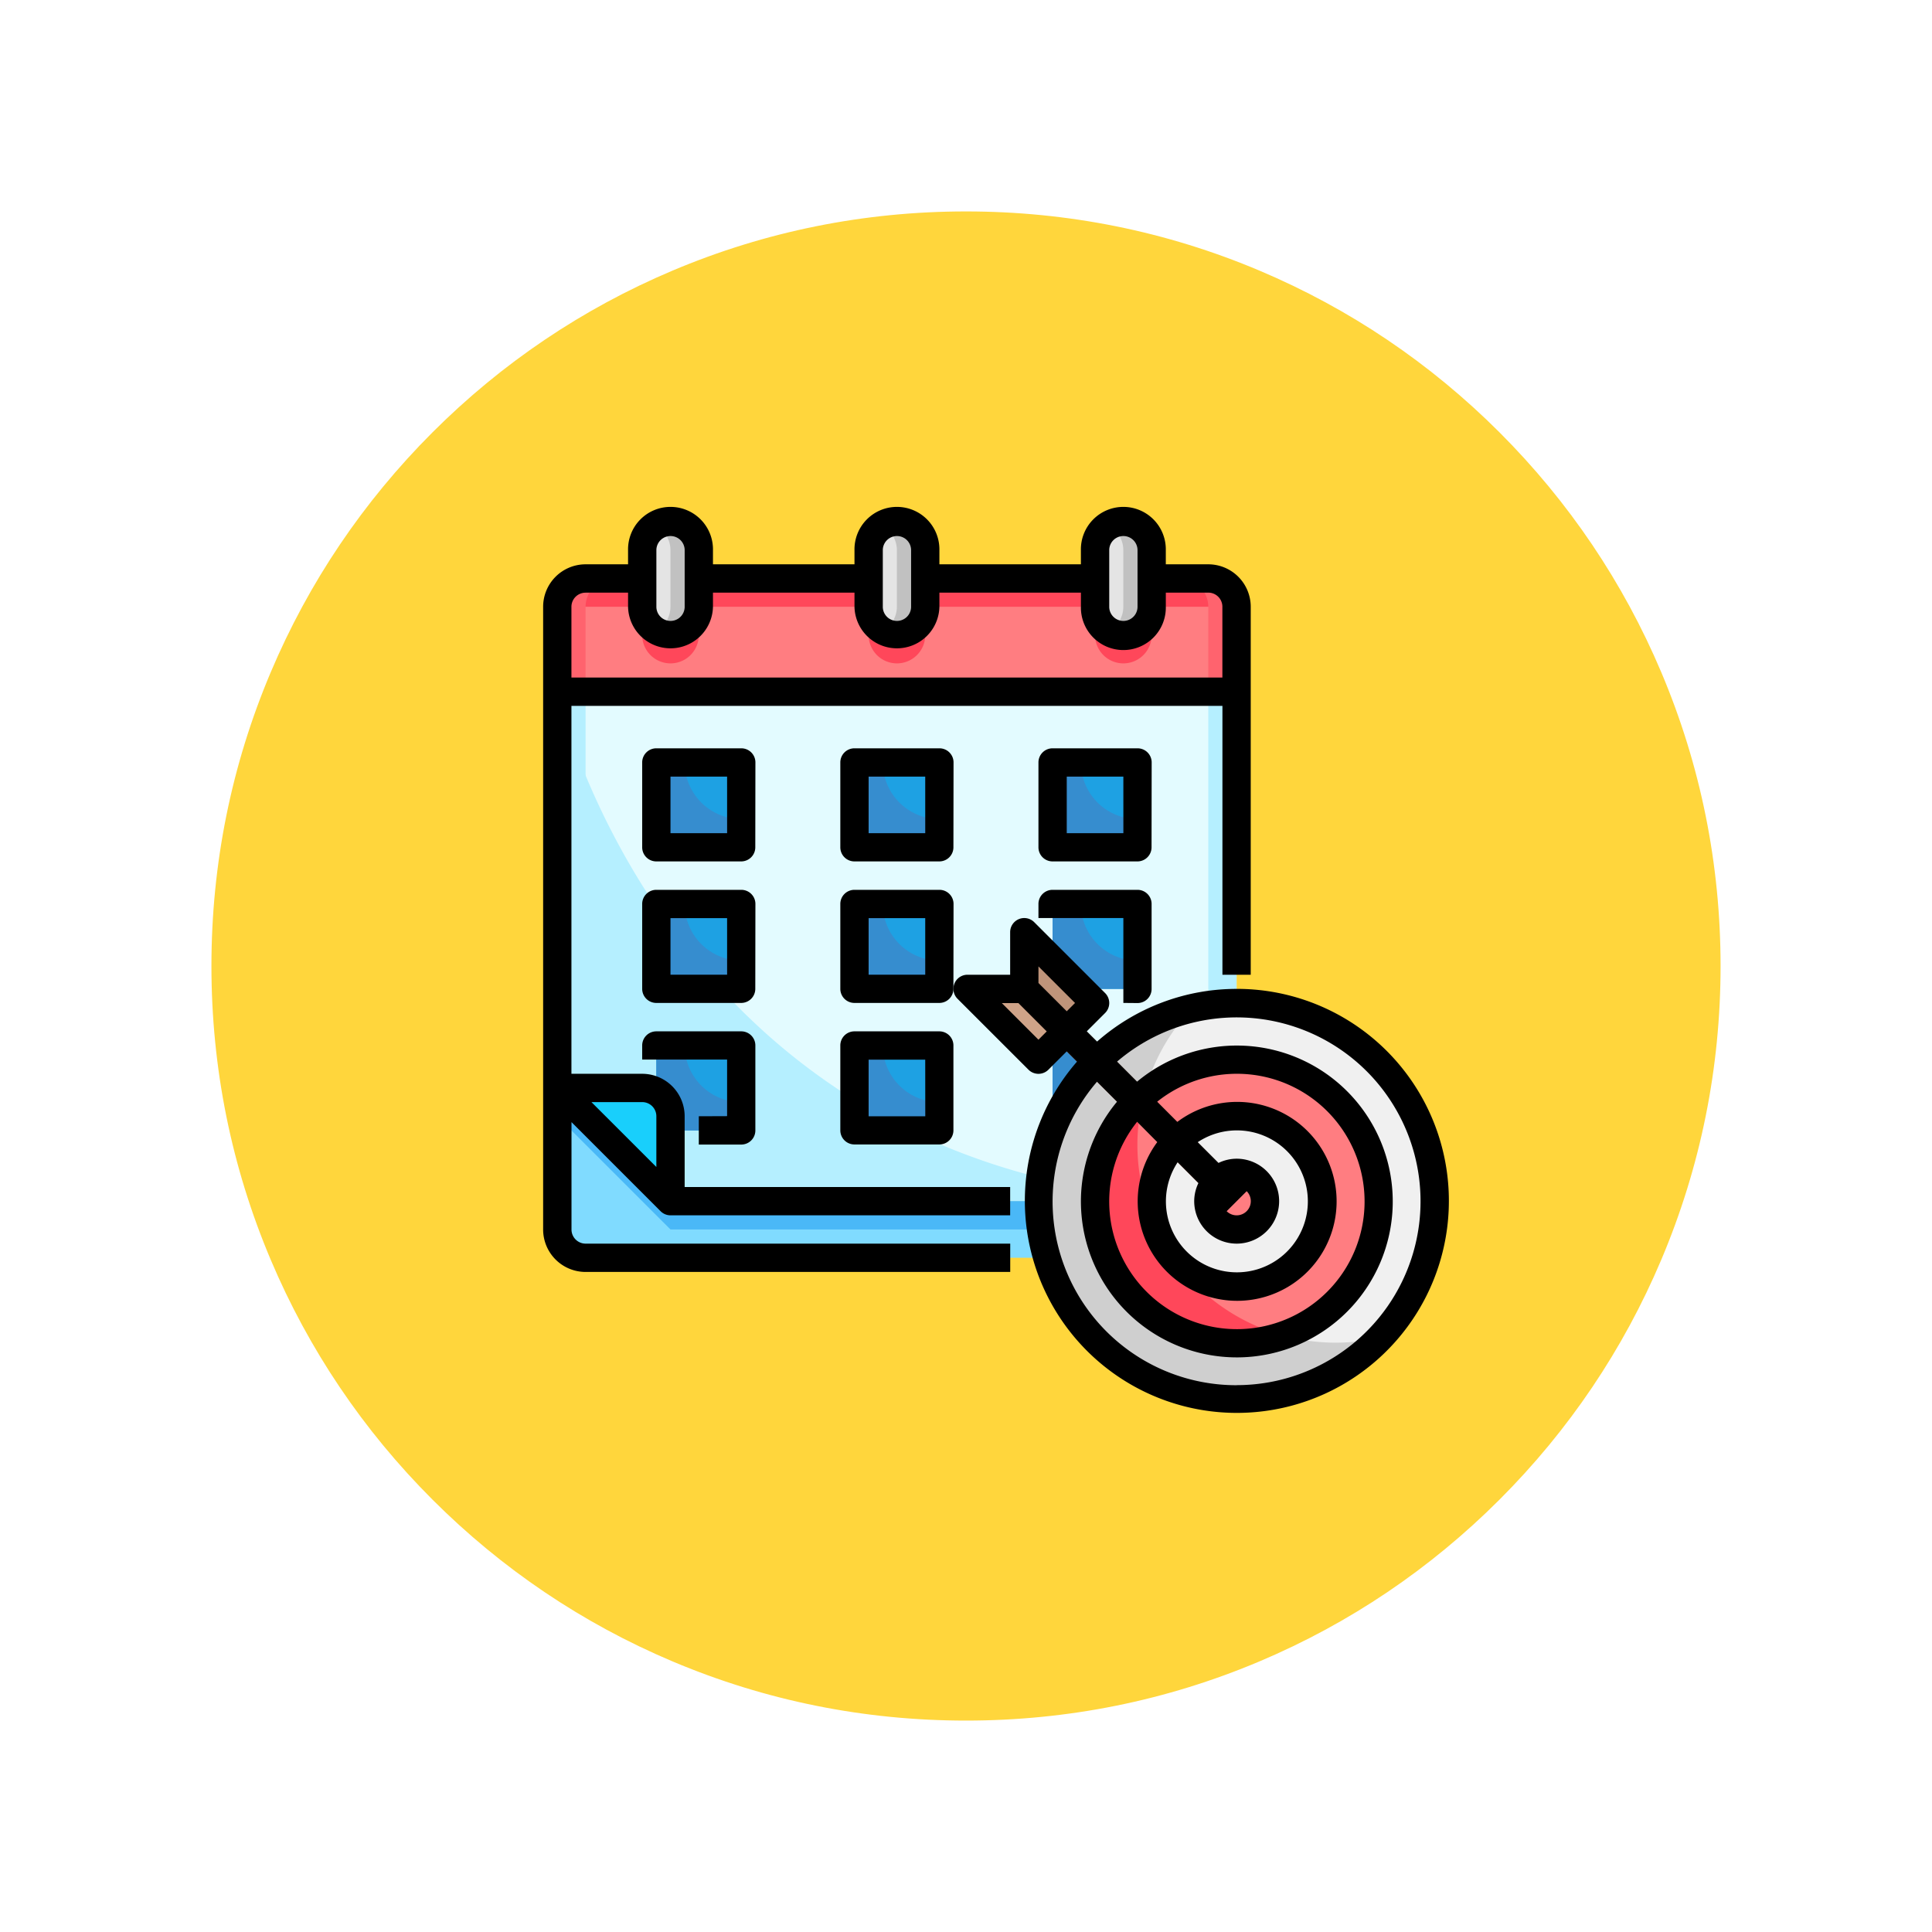 <svg xmlns="http://www.w3.org/2000/svg" xmlns:xlink="http://www.w3.org/1999/xlink" width="109.652" height="109.652" viewBox="0 0 109.652 109.652">
  <defs>
    <filter id="Path_874925" x="0" y="0" width="109.652" height="109.652" filterUnits="userSpaceOnUse">
      <feOffset dy="3" input="SourceAlpha"/>
      <feGaussianBlur stdDeviation="3" result="blur"/>
      <feFlood flood-opacity="0.161"/>
      <feComposite operator="in" in2="blur"/>
      <feComposite in="SourceGraphic"/>
    </filter>
  </defs>
  <g id="Group_1111645" data-name="Group 1111645" transform="translate(-11890 9874)">
    <g id="Group_1111415" data-name="Group 1111415" transform="translate(10879.27 -12945)">
      <g transform="matrix(1, 0, 0, 1, 1010.73, 3071)" filter="url(#Path_874925)">
        <g id="Path_874925-2" data-name="Path 874925" transform="translate(9 6)" fill="#ffd63c">
          <path d="M 45.826 90.153 C 39.841 90.153 34.037 88.981 28.573 86.67 C 23.295 84.438 18.554 81.241 14.483 77.17 C 10.412 73.099 7.215 68.358 4.983 63.08 C 2.672 57.616 1.5 51.811 1.5 45.827 C 1.5 39.841 2.672 34.037 4.983 28.573 C 7.215 23.295 10.412 18.554 14.483 14.483 C 18.554 10.412 23.295 7.215 28.573 4.983 C 34.037 2.672 39.841 1.5 45.826 1.5 C 51.811 1.5 57.616 2.672 63.079 4.983 C 68.358 7.215 73.098 10.412 77.169 14.483 C 81.241 18.554 84.437 23.295 86.67 28.573 C 88.981 34.037 90.152 39.841 90.152 45.826 C 90.152 51.811 88.981 57.616 86.67 63.08 C 84.437 68.358 81.241 73.099 77.169 77.17 C 73.098 81.241 68.358 84.438 63.079 86.67 C 57.616 88.981 51.811 90.153 45.826 90.153 Z" stroke="none"/>
          <path d="M 45.826 3 C 40.043 3 34.435 4.132 29.157 6.364 C 24.058 8.521 19.478 11.609 15.543 15.543 C 11.609 19.478 8.521 24.058 6.364 29.157 C 4.132 34.435 3 40.043 3 45.827 C 3 51.609 4.132 57.218 6.364 62.496 C 8.521 67.595 11.609 72.175 15.543 76.109 C 19.478 80.043 24.058 83.132 29.157 85.289 C 34.435 87.521 40.043 88.653 45.826 88.653 C 51.609 88.653 57.217 87.521 62.495 85.289 C 67.594 83.132 72.175 80.043 76.109 76.109 C 80.043 72.175 83.131 67.595 85.288 62.496 C 87.52 57.218 88.652 51.609 88.652 45.826 C 88.652 40.043 87.52 34.435 85.288 29.157 C 83.131 24.058 80.043 19.478 76.109 15.543 C 72.175 11.609 67.594 8.521 62.495 6.364 C 57.217 4.132 51.609 3 45.826 3 M 45.826 7.62939453125e-06 C 71.135 7.62939453125e-06 91.652 20.517 91.652 45.826 L 91.652 45.827 C 91.652 71.136 71.135 91.653 45.826 91.653 C 20.517 91.653 0 71.136 0 45.827 L 0 45.826 C 0 20.517 20.517 7.62939453125e-06 45.826 7.62939453125e-06 Z" stroke="none" fill="#fff"/>
        </g>
      </g>
    </g>
    <g id="_18-Calendar" data-name="18-Calendar" transform="translate(11920.826 -9845.184)">
      <path id="Path_900683" data-name="Path 900683" d="M39.554,6.606v4.819H1V6.606A1.611,1.611,0,0,1,2.606,5H5.819V6.606a1.606,1.606,0,1,0,3.213,0V5h9.639V6.606a1.606,1.606,0,1,0,3.213,0V5h9.639V6.606a1.606,1.606,0,1,0,3.213,0V5h3.213a1.611,1.611,0,0,1,1.606,1.606Z" transform="translate(-0.197 -0.984)" fill="#ff7d81"/>
      <path id="Path_900684" data-name="Path 900684" d="M39.554,13V40.309a1.611,1.611,0,0,1-1.606,1.606H7.426V37.1A1.611,1.611,0,0,0,5.819,35.49H1V13Z" transform="translate(-0.197 -2.558)" fill="#e3fbff"/>
      <path id="Path_900685" data-name="Path 900685" d="M1,13V35.49H5.819A1.611,1.611,0,0,1,7.426,37.1v4.819H37.948a1.568,1.568,0,0,0,.333-.036C7.271,41.117,1,13,1,13Z" transform="translate(-0.197 -2.558)" fill="#b5efff"/>
      <path id="Path_900686" data-name="Path 900686" d="M10.213,4.213V5.819A1.606,1.606,0,1,1,7,5.819V2.606A1.611,1.611,0,0,1,8.606,1a1.57,1.57,0,0,1,1.133.474,1.57,1.57,0,0,1,.474,1.133Z" transform="translate(-1.378 -0.197)" fill="#e4e4e4"/>
      <path id="Path_900687" data-name="Path 900687" d="M9.936,1.474A1.573,1.573,0,0,0,8,1.224a1.6,1.6,0,0,1,.8,1.382V5.819A1.606,1.606,0,0,1,8,7.2a1.586,1.586,0,0,0,.8.224A1.611,1.611,0,0,0,10.41,5.819V2.606a1.57,1.57,0,0,0-.474-1.133Z" transform="translate(-1.574 -0.197)" fill="#c1c1c1"/>
      <path id="Path_900688" data-name="Path 900688" d="M26.213,4.213V5.819a1.606,1.606,0,1,1-3.213,0V2.606A1.611,1.611,0,0,1,24.606,1a1.57,1.57,0,0,1,1.133.474,1.57,1.57,0,0,1,.474,1.133Z" transform="translate(-4.526 -0.197)" fill="#e4e4e4"/>
      <path id="Path_900689" data-name="Path 900689" d="M42.213,4.213V5.819a1.606,1.606,0,1,1-3.213,0V2.606A1.611,1.611,0,0,1,40.606,1a1.57,1.57,0,0,1,1.133.474,1.57,1.57,0,0,1,.474,1.133Z" transform="translate(-7.675 -0.197)" fill="#e4e4e4"/>
      <path id="Path_900690" data-name="Path 900690" d="M39.554,6.606v4.819H1V6.606A1.611,1.611,0,0,1,2.606,5H5.819V6.606a1.606,1.606,0,1,0,3.213,0V5h9.639V6.606a1.606,1.606,0,1,0,3.213,0V5h9.639V6.606a1.606,1.606,0,1,0,3.213,0V5h3.213a1.611,1.611,0,0,1,1.606,1.606Z" transform="translate(-0.197 -0.984)" fill="#ff7d81"/>
      <path id="Path_900691" data-name="Path 900691" d="M39.554,49.032a1.611,1.611,0,0,1-1.606,1.606H2.606A1.611,1.611,0,0,1,1,49.032V41l6.426,6.426H37.948a1.611,1.611,0,0,0,1.606-1.606Z" transform="translate(-0.197 -8.068)" fill="#80dbff"/>
      <path id="Path_900692" data-name="Path 900692" d="M37.948,47.426H7.426L1,41v1.606l6.426,6.426H37.948a1.611,1.611,0,0,0,1.606-1.606V45.819A1.611,1.611,0,0,1,37.948,47.426Z" transform="translate(-0.197 -8.068)" fill="#4ab8f7"/>
      <path id="Path_900693" data-name="Path 900693" d="M1,13H2.606V35.49H1Z" transform="translate(-0.197 -2.558)" fill="#b5efff"/>
      <path id="Path_900694" data-name="Path 900694" d="M46.606,13V40.309A1.611,1.611,0,0,1,45,41.916h1.606a1.611,1.611,0,0,0,1.606-1.606V13Z" transform="translate(-8.855 -2.558)" fill="#b5efff"/>
      <path id="Path_900695" data-name="Path 900695" d="M25.936,1.474A1.573,1.573,0,0,0,24,1.224a1.6,1.6,0,0,1,.8,1.382V5.819A1.606,1.606,0,0,1,24,7.2a1.586,1.586,0,0,0,.8.224A1.611,1.611,0,0,0,26.41,5.819V2.606A1.57,1.57,0,0,0,25.936,1.474Z" transform="translate(-4.723 -0.197)" fill="#c1c1c1"/>
      <path id="Path_900696" data-name="Path 900696" d="M41.936,1.474A1.573,1.573,0,0,0,40,1.224a1.6,1.6,0,0,1,.8,1.382V5.819A1.606,1.606,0,0,1,40,7.2a1.586,1.586,0,0,0,.8.224A1.611,1.611,0,0,0,42.41,5.819V2.606a1.57,1.57,0,0,0-.474-1.133Z" transform="translate(-7.871 -0.197)" fill="#c1c1c1"/>
      <path id="Path_900697" data-name="Path 900697" d="M11,5h9.639V6.606H11Z" transform="translate(-2.165 -0.984)" fill="#ff475a"/>
      <path id="Path_900698" data-name="Path 900698" d="M2.606,5A1.611,1.611,0,0,0,1,6.606V8.213A1.611,1.611,0,0,1,2.606,6.606H5.819V5Z" transform="translate(-0.197 -0.984)" fill="#ff475a"/>
      <path id="Path_900699" data-name="Path 900699" d="M24.606,8.606A1.611,1.611,0,0,1,23,7V8.606a1.606,1.606,0,1,0,3.213,0V7A1.611,1.611,0,0,1,24.606,8.606Z" transform="translate(-4.526 -1.378)" fill="#ff475a"/>
      <path id="Path_900700" data-name="Path 900700" d="M8.606,8.606A1.611,1.611,0,0,1,7,7V8.606a1.606,1.606,0,0,0,3.213,0V7A1.611,1.611,0,0,1,8.606,8.606Z" transform="translate(-1.378 -1.378)" fill="#ff475a"/>
      <path id="Path_900701" data-name="Path 900701" d="M46.213,5H43V6.606h3.213a1.611,1.611,0,0,1,1.606,1.606V6.606A1.611,1.611,0,0,0,46.213,5Z" transform="translate(-8.462 -0.984)" fill="#ff475a"/>
      <path id="Path_900702" data-name="Path 900702" d="M40.606,8.606A1.611,1.611,0,0,1,39,7V8.606a1.606,1.606,0,0,0,3.213,0V7A1.611,1.611,0,0,1,40.606,8.606Z" transform="translate(-7.675 -1.378)" fill="#ff475a"/>
      <path id="Path_900703" data-name="Path 900703" d="M27,5h9.639V6.606H27Z" transform="translate(-5.313 -0.984)" fill="#ff475a"/>
      <path id="Path_900704" data-name="Path 900704" d="M4.213,5H2.606A1.611,1.611,0,0,0,1,6.606v4.819H2.606V6.606A1.611,1.611,0,0,1,4.213,5Z" transform="translate(-0.197 -0.984)" fill="#ff636e"/>
      <path id="Path_900705" data-name="Path 900705" d="M46.606,5H45a1.611,1.611,0,0,1,1.606,1.606v4.819h1.606V6.606A1.611,1.611,0,0,0,46.606,5Z" transform="translate(-8.855 -0.984)" fill="#ff636e"/>
      <path id="Path_900706" data-name="Path 900706" d="M8,18h4.819v4.819H8Z" transform="translate(-1.574 -3.542)" fill="#1ea1e3"/>
      <path id="Path_900707" data-name="Path 900707" d="M9.606,18H8v4.819h4.819V21.213A3.213,3.213,0,0,1,9.606,18Z" transform="translate(-1.574 -3.542)" fill="#368dcf"/>
      <g id="Group_1111661" data-name="Group 1111661" transform="translate(6.426 14.458)">
        <path id="Path_900708" data-name="Path 900708" d="M22,18h4.819v4.819H22Z" transform="translate(-10.755 -18)" fill="#1ea1e3"/>
        <path id="Path_900709" data-name="Path 900709" d="M36,18h4.819v4.819H36Z" transform="translate(-13.51 -18)" fill="#1ea1e3"/>
        <path id="Path_900710" data-name="Path 900710" d="M8,28h4.819v4.819H8Z" transform="translate(-8 -19.968)" fill="#1ea1e3"/>
        <path id="Path_900711" data-name="Path 900711" d="M22,28h4.819v4.819H22Z" transform="translate(-10.755 -19.968)" fill="#1ea1e3"/>
        <path id="Path_900712" data-name="Path 900712" d="M36,28h4.819v4.819H36Z" transform="translate(-13.51 -19.968)" fill="#1ea1e3"/>
        <path id="Path_900713" data-name="Path 900713" d="M8,38h4.819v4.819H8Z" transform="translate(-8 -21.936)" fill="#1ea1e3"/>
        <path id="Path_900714" data-name="Path 900714" d="M22,38h4.819v4.819H22Z" transform="translate(-10.755 -21.936)" fill="#1ea1e3"/>
        <path id="Path_900715" data-name="Path 900715" d="M36,38h4.819v4.819H36Z" transform="translate(-13.51 -21.936)" fill="#1ea1e3"/>
      </g>
      <path id="Path_900716" data-name="Path 900716" d="M23.606,18H22v4.819h4.819V21.213A3.213,3.213,0,0,1,23.606,18Z" transform="translate(-4.329 -3.542)" fill="#368dcf"/>
      <path id="Path_900717" data-name="Path 900717" d="M37.606,18H36v4.819h4.819V21.213A3.213,3.213,0,0,1,37.606,18Z" transform="translate(-7.084 -3.542)" fill="#368dcf"/>
      <path id="Path_900718" data-name="Path 900718" d="M9.606,28H8v4.819h4.819V31.213A3.213,3.213,0,0,1,9.606,28Z" transform="translate(-1.574 -5.51)" fill="#368dcf"/>
      <path id="Path_900719" data-name="Path 900719" d="M23.606,28H22v4.819h4.819V31.213A3.213,3.213,0,0,1,23.606,28Z" transform="translate(-4.329 -5.51)" fill="#368dcf"/>
      <path id="Path_900720" data-name="Path 900720" d="M37.606,28H36v4.819h4.819V31.213A3.213,3.213,0,0,1,37.606,28Z" transform="translate(-7.084 -5.51)" fill="#368dcf"/>
      <path id="Path_900721" data-name="Path 900721" d="M9.606,38H8v4.819h4.819V41.213A3.213,3.213,0,0,1,9.606,38Z" transform="translate(-1.574 -7.478)" fill="#368dcf"/>
      <path id="Path_900722" data-name="Path 900722" d="M23.606,38H22v4.819h4.819V41.213A3.213,3.213,0,0,1,23.606,38Z" transform="translate(-4.329 -7.478)" fill="#368dcf"/>
      <path id="Path_900723" data-name="Path 900723" d="M37.606,38H36v4.819h4.819V41.213A3.213,3.213,0,0,1,37.606,38Z" transform="translate(-7.084 -7.478)" fill="#368dcf"/>
      <path id="Path_900724" data-name="Path 900724" d="M7.426,42.606v4.819L1,41H5.819A1.611,1.611,0,0,1,7.426,42.606Z" transform="translate(-0.197 -8.068)" fill="#19cffc"/>
      <path id="Path_900725" data-name="Path 900725" d="M46.245,35A11.245,11.245,0,1,1,35,46.245,11.245,11.245,0,0,1,46.245,35Zm8.032,11.245a8.032,8.032,0,1,0-8.032,8.032A8.032,8.032,0,0,0,54.277,46.245Z" transform="translate(-6.888 -6.888)" fill="#f0f0f0"/>
      <path id="Path_900726" data-name="Path 900726" d="M47.819,43A4.819,4.819,0,1,1,43,47.819,4.819,4.819,0,0,1,47.819,43Zm1.606,4.819a1.606,1.606,0,1,0-1.606,1.606A1.606,1.606,0,0,0,49.426,47.819Z" transform="translate(-8.462 -8.462)" fill="#f0f0f0"/>
      <path id="Path_900727" data-name="Path 900727" d="M47.032,39A8.032,8.032,0,1,1,39,47.032,8.032,8.032,0,0,1,47.032,39Zm4.819,8.032a4.819,4.819,0,1,0-4.819,4.819A4.819,4.819,0,0,0,51.851,47.032Z" transform="translate(-7.675 -7.675)" fill="#ff7d81"/>
      <circle id="Ellipse_11559" data-name="Ellipse 11559" cx="1.606" cy="1.606" r="1.606" transform="translate(37.751 37.751)" fill="#ff7d81"/>
      <path id="Path_900728" data-name="Path 900728" d="M48.818,53.92A8.023,8.023,0,0,1,41,40.24a11.21,11.21,0,0,1,2.716-4.873A11.239,11.239,0,1,0,54.388,54.055a11,11,0,0,1-5.57-.136Z" transform="translate(-6.886 -6.96)" fill="#cfcfcf"/>
      <path id="Path_900729" data-name="Path 900729" d="M44.208,52.482a11.187,11.187,0,0,1-.908-1.618A4.79,4.79,0,0,0,44.208,52.482Z" transform="translate(-8.521 -10.009)" fill="#cfcfcf"/>
      <path id="Path_900730" data-name="Path 900730" d="M39,47.511a8.017,8.017,0,0,0,10.6,7.6,11.254,11.254,0,0,1-6.245-4.487,4.79,4.79,0,0,1-.908-1.618,11.06,11.06,0,0,1-.662-7.574A8.008,8.008,0,0,0,39,47.511Z" transform="translate(-7.675 -8.154)" fill="#ff475a"/>
      <path id="Path_900731" data-name="Path 900731" d="M0,0H1.606V17.039H0Z" transform="translate(26.735 27.878) rotate(-45)" fill="#966857"/>
      <path id="Path_900732" data-name="Path 900732" d="M38.016,34.016,36.41,35.622,34,33.213V30Z" transform="translate(-6.691 -5.904)" fill="#bf947a"/>
      <path id="Path_900733" data-name="Path 900733" d="M35.622,36.41l-1.606,1.606L30,34h3.213Z" transform="translate(-5.904 -6.691)" fill="#cfa388"/>
      <path id="Path_900734" data-name="Path 900734" d="M8.032,34.538a2.41,2.41,0,0,0-2.41-2.41H1.606V11.245H38.554V26.506h1.606V5.622a2.41,2.41,0,0,0-2.41-2.41h-2.41v-.8a2.41,2.41,0,1,0-4.819,0v.8H22.49v-.8a2.41,2.41,0,1,0-4.819,0v.8H9.639v-.8a2.41,2.41,0,1,0-4.819,0v.8H2.41A2.41,2.41,0,0,0,0,5.622V40.964a2.41,2.41,0,0,0,2.41,2.41h24.1V41.767H2.41a.8.8,0,0,1-.8-.8V34.871l5.055,5.055a.8.8,0,0,0,.568.235H26.506V38.554H8.032Zm-1.606,0v2.88L2.742,33.735h2.88A.8.8,0,0,1,6.426,34.538ZM32.129,2.41a.8.8,0,0,1,1.606,0V5.622a.8.8,0,1,1-1.606,0Zm-12.851,0a.8.8,0,1,1,1.606,0V5.622a.8.8,0,1,1-1.606,0Zm-12.851,0a.8.8,0,1,1,1.606,0V5.622a.8.8,0,1,1-1.606,0ZM2.41,4.819h2.41v.8a2.41,2.41,0,0,0,4.819,0v-.8h8.032v.8a2.41,2.41,0,0,0,4.819,0v-.8h8.032v.8a2.41,2.41,0,1,0,4.819,0v-.8h2.41a.8.8,0,0,1,.8.8V9.639H1.606V5.622a.8.8,0,0,1,.8-.8Z"/>
      <path id="Path_900735" data-name="Path 900735" d="M13.426,17.8a.8.8,0,0,0-.8-.8H7.8a.8.8,0,0,0-.8.8v4.819a.8.8,0,0,0,.8.8h4.819a.8.8,0,0,0,.8-.8Zm-1.606,4.016H8.606V18.606h3.213Z" transform="translate(-1.378 -3.345)"/>
      <path id="Path_900736" data-name="Path 900736" d="M27.426,17.8a.8.8,0,0,0-.8-.8H21.8a.8.8,0,0,0-.8.8v4.819a.8.8,0,0,0,.8.8h4.819a.8.8,0,0,0,.8-.8Zm-1.606,4.016H22.606V18.606h3.213Z" transform="translate(-4.133 -3.345)"/>
      <path id="Path_900737" data-name="Path 900737" d="M41.426,17.8a.8.8,0,0,0-.8-.8H35.8a.8.8,0,0,0-.8.8v4.819a.8.8,0,0,0,.8.8h4.819a.8.8,0,0,0,.8-.8Zm-1.606,4.016H36.606V18.606h3.213Z" transform="translate(-6.888 -3.345)"/>
      <path id="Path_900738" data-name="Path 900738" d="M40.622,33.426a.8.8,0,0,0,.8-.8V27.8a.8.8,0,0,0-.8-.8H35.8a.8.8,0,0,0-.8.8v.8h4.819v4.819Z" transform="translate(-6.888 -5.313)"/>
      <path id="Path_900739" data-name="Path 900739" d="M13.426,27.8a.8.8,0,0,0-.8-.8H7.8a.8.8,0,0,0-.8.8v4.819a.8.8,0,0,0,.8.8h4.819a.8.8,0,0,0,.8-.8Zm-1.606,4.016H8.606V28.606h3.213Z" transform="translate(-1.378 -5.313)"/>
      <path id="Path_900740" data-name="Path 900740" d="M27.426,27.8a.8.8,0,0,0-.8-.8H21.8a.8.8,0,0,0-.8.8v4.819a.8.8,0,0,0,.8.8h4.819a.8.8,0,0,0,.8-.8Zm-1.606,4.016H22.606V28.606h3.213Z" transform="translate(-4.133 -5.313)"/>
      <path id="Path_900741" data-name="Path 900741" d="M10.213,41.819v1.606h2.41a.8.8,0,0,0,.8-.8V37.8a.8.8,0,0,0-.8-.8H7.8a.8.8,0,0,0-.8.8v.8h4.819v3.213Z" transform="translate(-1.378 -7.281)"/>
      <path id="Path_900742" data-name="Path 900742" d="M26.622,37H21.8a.8.8,0,0,0-.8.8v4.819a.8.8,0,0,0,.8.8h4.819a.8.8,0,0,0,.8-.8V37.8A.8.8,0,0,0,26.622,37Zm-.8,4.819H22.606V38.606h3.213Z" transform="translate(-4.133 -7.281)"/>
      <path id="Path_900743" data-name="Path 900743" d="M45.064,33.016a11.984,11.984,0,0,0-7.919,2.991l-.584-.581L37.6,34.387a.8.8,0,0,0,0-1.136l-4.016-4.016a.8.8,0,0,0-1.371.568v2.41H29.8a.8.8,0,0,0-.568,1.371L33.251,37.6a.8.8,0,0,0,1.136,0l1.039-1.039.582.582a12.033,12.033,0,1,0,9.056-4.128Zm-9.168.8-.471.471-1.606-1.606v-.941ZM33.819,35.9l-2.077-2.077h.941l1.606,1.606Zm11.245,19.61a10.427,10.427,0,0,1-7.92-17.227l1.135,1.135a8.849,8.849,0,1,0,1.136-1.136L38.28,37.144a10.436,10.436,0,1,1,6.785,18.362Zm-4.5-13.8A5.645,5.645,0,1,0,41.7,40.566L40.557,39.42a7.247,7.247,0,1,1-1.136,1.136ZM42.9,44.033a2.37,2.37,0,0,0-.241,1.031,2.41,2.41,0,1,0,2.41-2.41,2.37,2.37,0,0,0-1.032.241l-1.179-1.179a4.028,4.028,0,1,1-1.136,1.136Zm2.736.464A.8.8,0,1,1,44.5,45.633Z" transform="translate(-5.707 -5.707)"/>
    </g>
  </g>
</svg>
